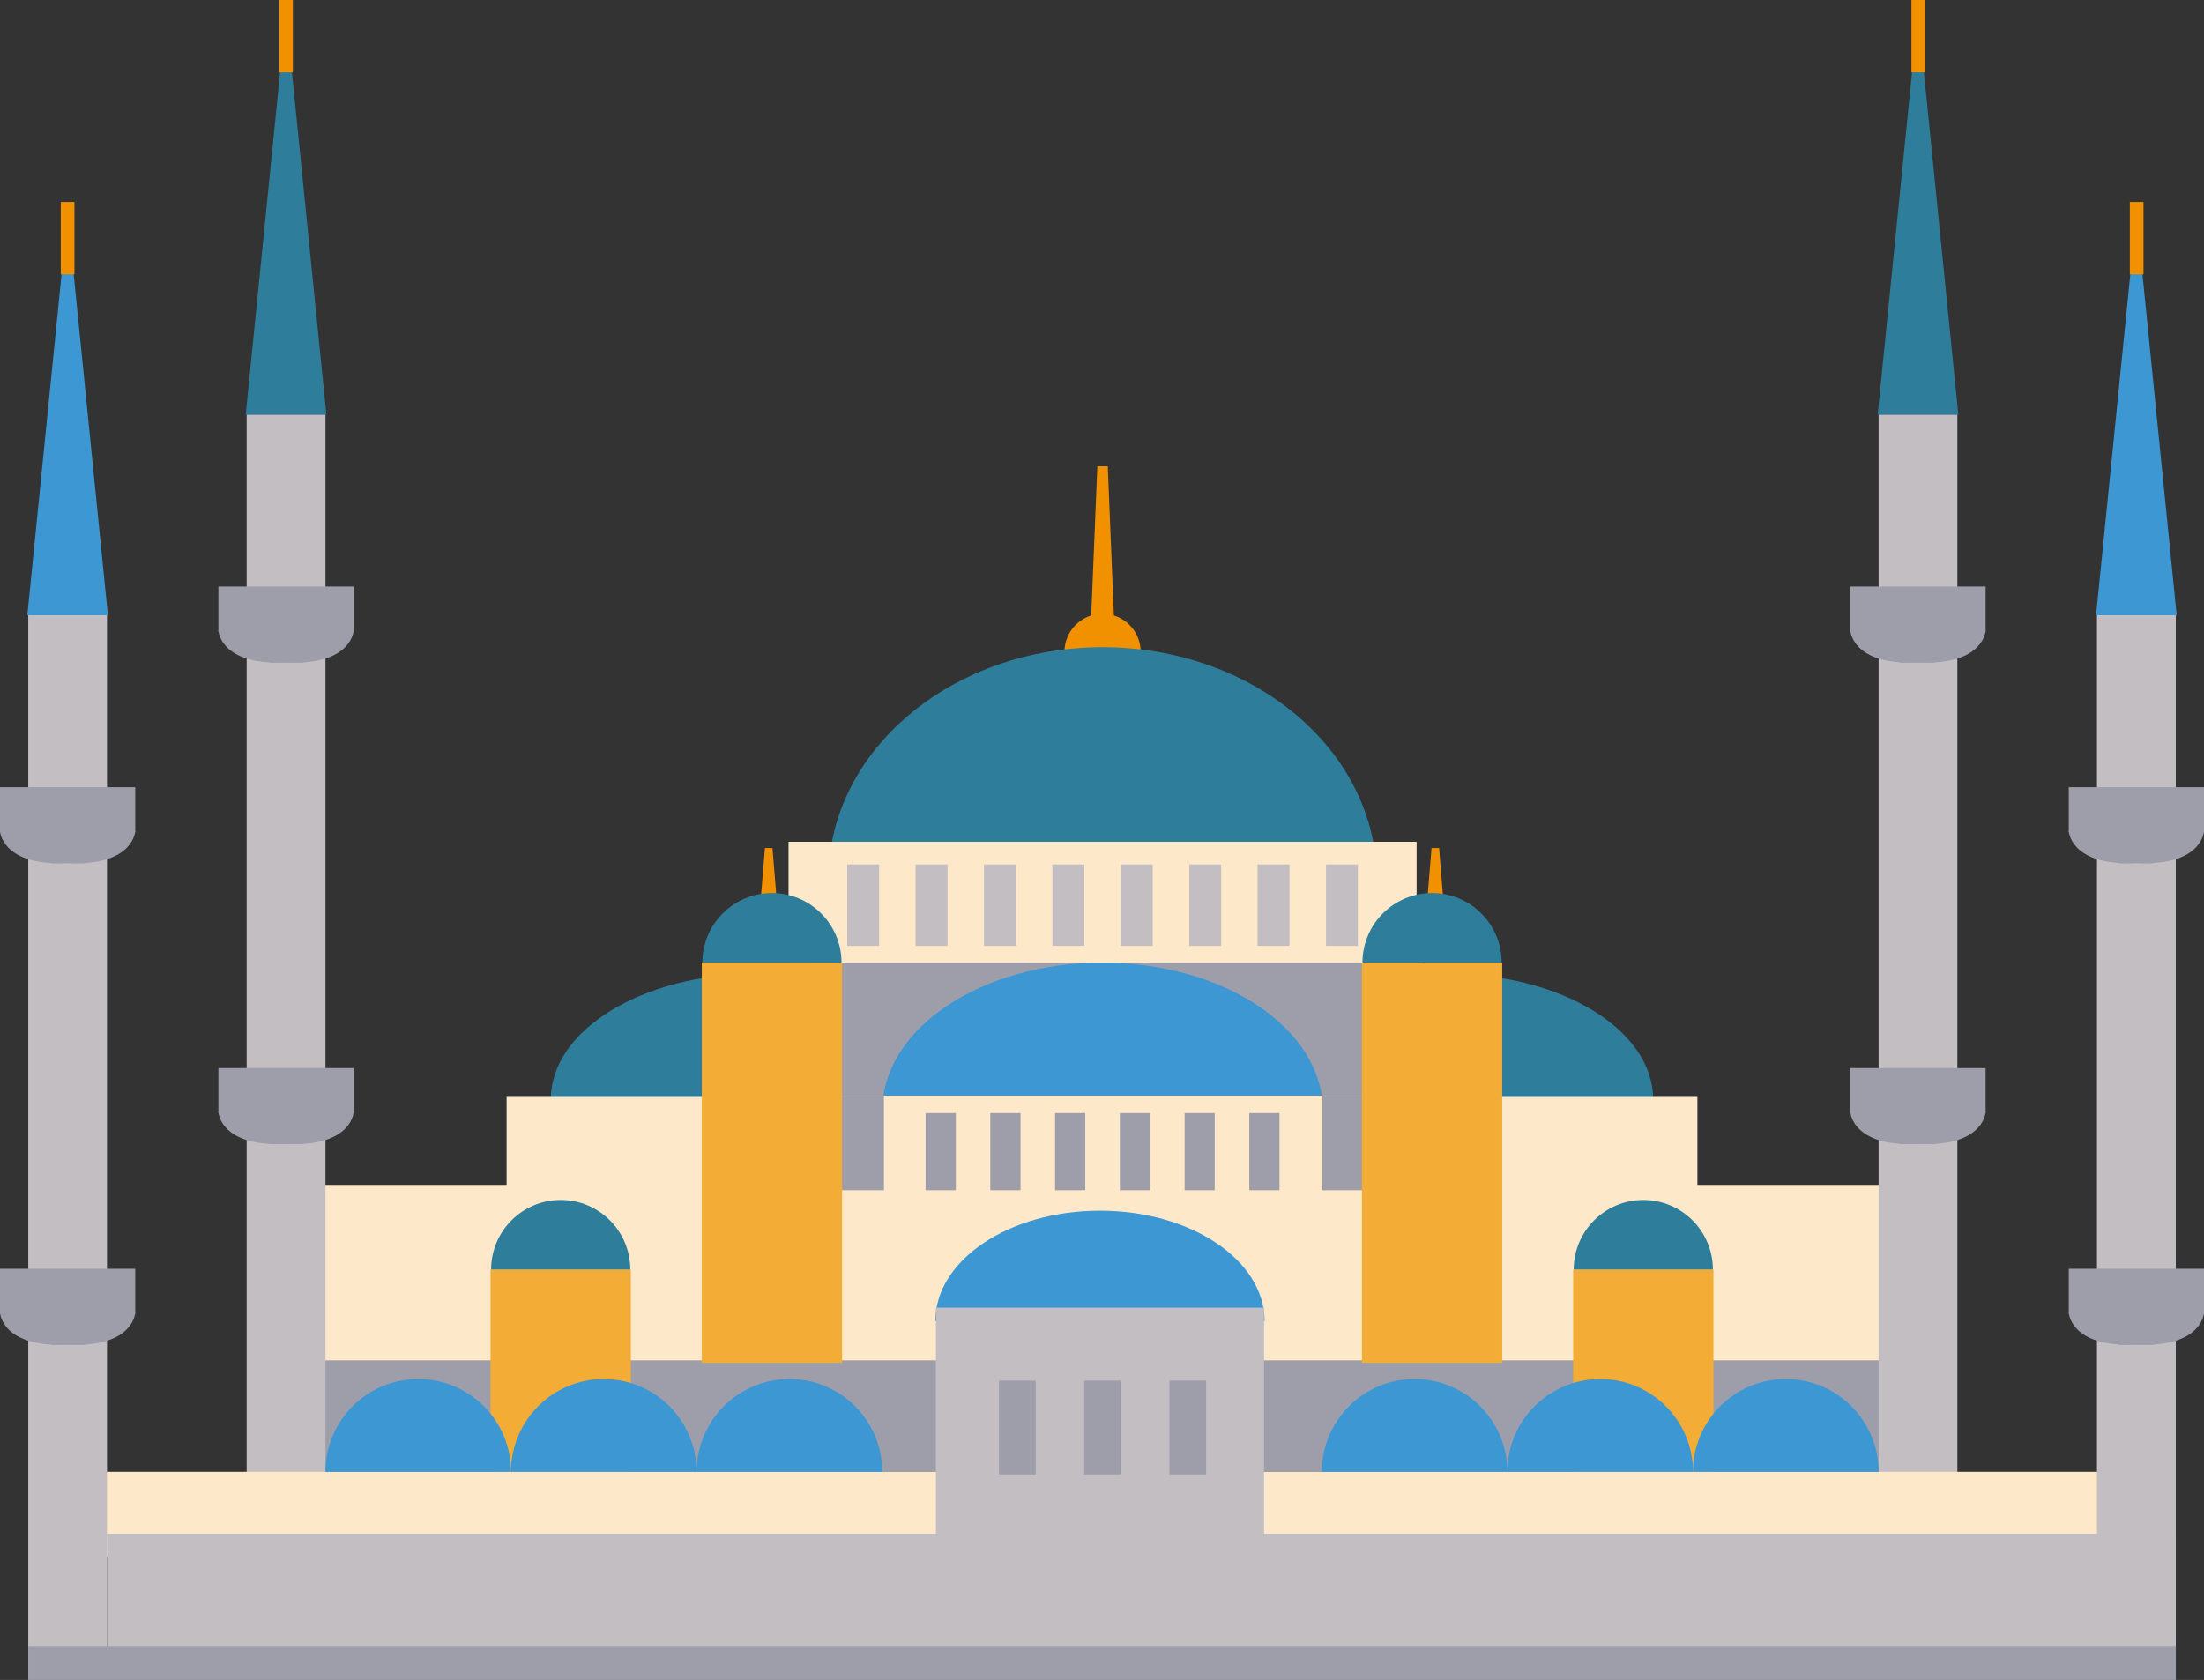 <svg xmlns="http://www.w3.org/2000/svg" width="1080" height="823.35" viewBox="0 0 1080 823.35"><rect x="0" y="0" width="1080" height="823.35" fill="#333333" stroke="none"/><g id="a"/><g id="b"><g id="c"><g id="d"><g><g><path d="M151.98 580.72h779.15v86.18H151.98z" fill="#fde8ca"/><path d="M143.22 666.9h787.91v54.46H143.22z" fill="#9e9eab"/><path d="M920.55 203.17h38.59v521.37H920.55z" fill="#c3bec2"/><path d="M120.87 203.17h38.61v521.37H120.87z" fill="#c3bec2"/><path d="M36.14 721.36h1005.72v41.78H36.14z" fill="#fde8ca"/><path d="M810.08 538.76c0-33.97-45.08-61.52-100.67-61.52s-100.7 27.54-100.7 61.52h201.37z" fill="#2e7d9a"/><path d="M269.92 538.76c0-33.97 45.08-61.52 100.68-61.52s100.69 27.54 100.69 61.52H269.92z" fill="#2e7d9a"/><path d="M397.31 471.8h299.81v65.21H397.31z" fill="#9e9eab"/><path d="M248.24 537.62h157.02v86.19H248.24z" fill="#fde8ca"/><path d="M558.96 319.5c0 10.33-8.37 18.68-18.68 18.68s-18.68-8.36-18.68-18.68 8.35-18.69 18.68-18.69 18.68 8.37 18.68 18.69z" fill="#f29100"/><path d="M405.96 430.72c0-62.69 60.15-113.52 134.32-113.52s134.32 50.82 134.32 113.52H405.96z" fill="#2e7d9a"/><path d="M546 306.1H534.54L537.72 228.54H542.83L546 306.1z" fill="#f29100"/><path d="M386.4 412.56h307.76v59.24H386.4z" fill="#fde8ca"/><path d="M380.8 443.62H372.53L374.83 415.6H378.52L380.8 443.62z" fill="#f29100"/><path d="M344.16 471.8c0-18.85 15.27-34.12 34.09-34.12s34.11 15.26 34.11 34.12h-68.2z" fill="#2e7d9a"/><path d="M240.38 622.23h68.74v99.14H240.38z" fill="#f3ac35"/><path d="M240.65 622.23c0-18.84 15.27-34.11 34.11-34.11s34.1 15.27 34.1 34.11h-68.21z" fill="#2e7d9a"/><path d="M159.48 721.36c0-25.12 20.36-45.48 45.46-45.48s45.47 20.36 45.47 45.48h-90.93z" fill="#3d97d3"/><path d="M250.4 721.36c0-25.12 20.36-45.48 45.47-45.48s45.48 20.36 45.48 45.48h-90.95z" fill="#3d97d3"/><path d="M341.36 721.36c0-25.12 20.36-45.48 45.48-45.48s45.48 20.36 45.48 45.48h-90.96z" fill="#3d97d3"/><path d="M120.41 203.17 140.15 6.47 159.92 203.17H120.41z" fill="#2e7d9a"/><path d="M13.84 301.53h38.59v521.36H13.84z" fill="#c3bec2"/><path d="M13.39 301.53 33.14 104.82 52.88 301.53H13.39z" fill="#3d97d3"/><g><path d="M107.02 287.46h66.27v22.08H107.02z" fill="#9e9eab"/><path d="M107.02 309.02s.69 15.74 28.91 15.74 4.22-28.11 4.22-28.11l-33.13 12.37z" fill="#9e9eab"/><path d="M173.29 309.02s-.69 15.74-28.9 15.74-4.23-28.11-4.23-28.11l33.14 12.37z" fill="#9e9eab"/><path d="M131.97 306.45h16.9v18.31H131.97z" fill="#9e9eab"/><path d="M107.02 523.47h66.27v22.07H107.02z" fill="#9e9eab"/><path d="M107.02 545.02s.69 15.73 28.91 15.73 4.22-28.09 4.22-28.09l-33.13 12.36z" fill="#9e9eab"/><path d="M173.29 545.02s-.69 15.73-28.9 15.73-4.23-28.09-4.23-28.09l33.14 12.36z" fill="#9e9eab"/><path d="M131.97 542.46h16.9v18.29H131.97z" fill="#9e9eab"/><path d="M0 385.81h66.27v22.08H0z" fill="#9e9eab"/><path d="M0 407.36s.72 15.73 28.91 15.73 4.23-28.08 4.23-28.08L0 407.36z" fill="#9e9eab"/><path d="M66.27 407.36s-.7 15.73-28.91 15.73-4.23-28.08-4.23-28.08l33.13 12.35z" fill="#9e9eab"/><path d="M24.95 404.81h16.9v18.28H24.95z" fill="#9e9eab"/></g><g><path d="M0 621.84h66.27v22.07H0z" fill="#9e9eab"/><path d="M0 643.37s.72 15.74 28.91 15.74 4.23-28.1 4.23-28.1L0 643.37z" fill="#9e9eab"/><path d="M66.27 643.37s-.7 15.74-28.91 15.74-4.23-28.1-4.23-28.1l33.13 12.36z" fill="#9e9eab"/><path d="M24.95 640.81h16.9v18.31H24.95z" fill="#9e9eab"/></g><path d="M52.43 751.68h1013.75v71.21H52.43z" fill="#c3bec2"/><path d="M432.35 544.22c0-40.01 48.33-72.42 107.92-72.42s107.92 32.42 107.92 72.42h-215.84z" fill="#3d97d3"/><path d="M458.33 647.52c0-29.91 36.12-54.14 80.68-54.14s80.66 24.23 80.66 54.14h-161.35z" fill="#3d97d3"/><path d="M348.64 537.01h362.74v46.36H348.64z" fill="#fde8ca"/><path d="M412.55 537.01h20.6v46.36H412.55z" fill="#9e9eab"/><path d="M648 537.01h20.59v46.36H648z" fill="#9e9eab"/><path d="M458.61 640.91h160.8v117.51H458.61z" fill="#c3bec2"/><path d="M674.75 537.62h157.01v86.19H674.75z" fill="#fde8ca"/><path d="M699.2 443.62H707.46L705.18 415.6H701.48L699.2 443.62z" fill="#f29100"/><path d="M735.85 471.8c0-18.85-15.28-34.12-34.1-34.12s-34.12 15.26-34.12 34.12h68.22z" fill="#2e7d9a"/><path d="M770.88 622.23h68.74v99.14H770.88z" fill="#f3ac35"/><path d="M839.35 622.23c0-18.84-15.27-34.11-34.09-34.11s-34.12 15.27-34.12 34.11h68.21z" fill="#2e7d9a"/><path d="M920.55 721.36c0-25.12-20.36-45.48-45.49-45.48s-45.46 20.36-45.46 45.48h90.95z" fill="#3d97d3"/><path d="M829.6 721.36c0-25.12-20.36-45.48-45.47-45.48s-45.49 20.36-45.49 45.48h90.96z" fill="#3d97d3"/><path d="M738.64 721.36c0-25.12-20.35-45.48-45.46-45.48s-45.47 20.36-45.47 45.48h90.93z" fill="#3d97d3"/><path d="M959.61 203.17 939.84 6.47 920.1 203.17H959.61z" fill="#2e7d9a"/><path d="M1027.55 301.53h38.63v521.36H1027.55z" fill="#c3bec2"/><path d="M1066.62 301.53 1046.87 104.82 1027.1 301.53H1066.62z" fill="#3d97d3"/><g><path d="M906.71 287.46h66.27v22.08H906.71z" fill="#9e9eab"/><path d="M972.98 309.02s-.69 15.74-28.9 15.74-4.23-28.11-4.23-28.11l33.13 12.37z" fill="#9e9eab"/><path d="M906.71 309.02s.71 15.74 28.91 15.74 4.23-28.11 4.23-28.11l-33.13 12.37z" fill="#9e9eab"/><path d="M931.13 306.45h16.92v18.31H931.13z" fill="#9e9eab"/><path d="M906.71 523.47h66.27v22.07H906.71z" fill="#9e9eab"/><path d="M972.98 545.02s-.69 15.73-28.9 15.73-4.23-28.09-4.23-28.09l33.13 12.36z" fill="#9e9eab"/><path d="M906.71 545.02s.71 15.73 28.91 15.73 4.23-28.09 4.23-28.09l-33.13 12.36z" fill="#9e9eab"/><path d="M931.13 542.46h16.92v18.29H931.13z" fill="#9e9eab"/><path d="M1013.73 385.81H1080v22.08H1013.73z" fill="#9e9eab"/><path d="M1080 407.36s-.69 15.73-28.89 15.73-4.24-28.08-4.24-28.08l33.13 12.35z" fill="#9e9eab"/><path d="M1013.73 407.36s.71 15.73 28.91 15.73 4.23-28.08 4.23-28.08l-33.14 12.35z" fill="#9e9eab"/><path d="M1038.15 404.81h16.91v18.28H1038.15z" fill="#9e9eab"/><path d="M1013.73 621.84H1080v22.07H1013.73z" fill="#9e9eab"/><path d="M1080 643.37s-.69 15.74-28.89 15.74-4.24-28.1-4.24-28.1l33.13 12.36z" fill="#9e9eab"/><path d="M1013.73 643.37s.71 15.74 28.91 15.74 4.23-28.1 4.23-28.1l-33.14 12.36z" fill="#9e9eab"/><path d="M1038.15 640.81h16.91v18.31H1038.15z" fill="#9e9eab"/></g><path d="M13.84 806.69h1052.34v16.66H13.84z" fill="#9e9eab"/><path d="M343.89 471.8h68.74v196.13H343.89z" fill="#f3ac35"/><path d="M667.37 471.8h68.74v196.13H667.37z" fill="#f3ac35"/></g><g><path d="M453.57 545.54h14.8v37.82H453.57z" fill="#9e9eab"/><path d="M485.28 545.54h14.8v37.82H485.28z" fill="#9e9eab"/><path d="M517 545.54h14.8v37.82H517z" fill="#9e9eab"/><path d="M548.75 545.54h14.79v37.82H548.75z" fill="#9e9eab"/><path d="M580.48 545.54h14.78v37.82H580.48z" fill="#9e9eab"/><path d="M612.18 545.54h14.8v37.82H612.18z" fill="#9e9eab"/></g><g><path d="M448.65 423.66h15.66v39.95H448.65z" fill="#c3bec2"/><path d="M482.17 423.66h15.64v39.95H482.17z" fill="#c3bec2"/><path d="M415.15 423.66h15.64v39.95H415.15z" fill="#c3bec2"/><path d="M515.69 423.66h15.64v39.95H515.69z" fill="#c3bec2"/><path d="M549.22 423.66h15.64v39.95H549.22z" fill="#c3bec2"/><path d="M582.74 423.66h15.64v39.95H582.74z" fill="#c3bec2"/><path d="M616.24 423.66h15.64v39.95H616.24z" fill="#c3bec2"/><path d="M649.77 423.66h15.64v39.95H649.77z" fill="#c3bec2"/></g><g><path d="M489.52 676.67h18.01v45.98H489.52z" fill="#9e9eab"/><path d="M531.27 676.67h18.01v45.98H531.27z" fill="#9e9eab"/><path d="M573.02 676.67h18.01v45.98H573.02z" fill="#9e9eab"/></g></g><path d="M29.78 98.97h6.7v35.5H29.78z" fill="#f29100"/><path d="M136.81.0h6.69v35.49H136.81z" fill="#f29100"/><g><path d="M1043.66 98.97h6.69v35.5H1043.66z" fill="#f29100"/><path d="M936.64.0h6.69v35.49H936.64z" fill="#f29100"/></g></g></g></g></svg>